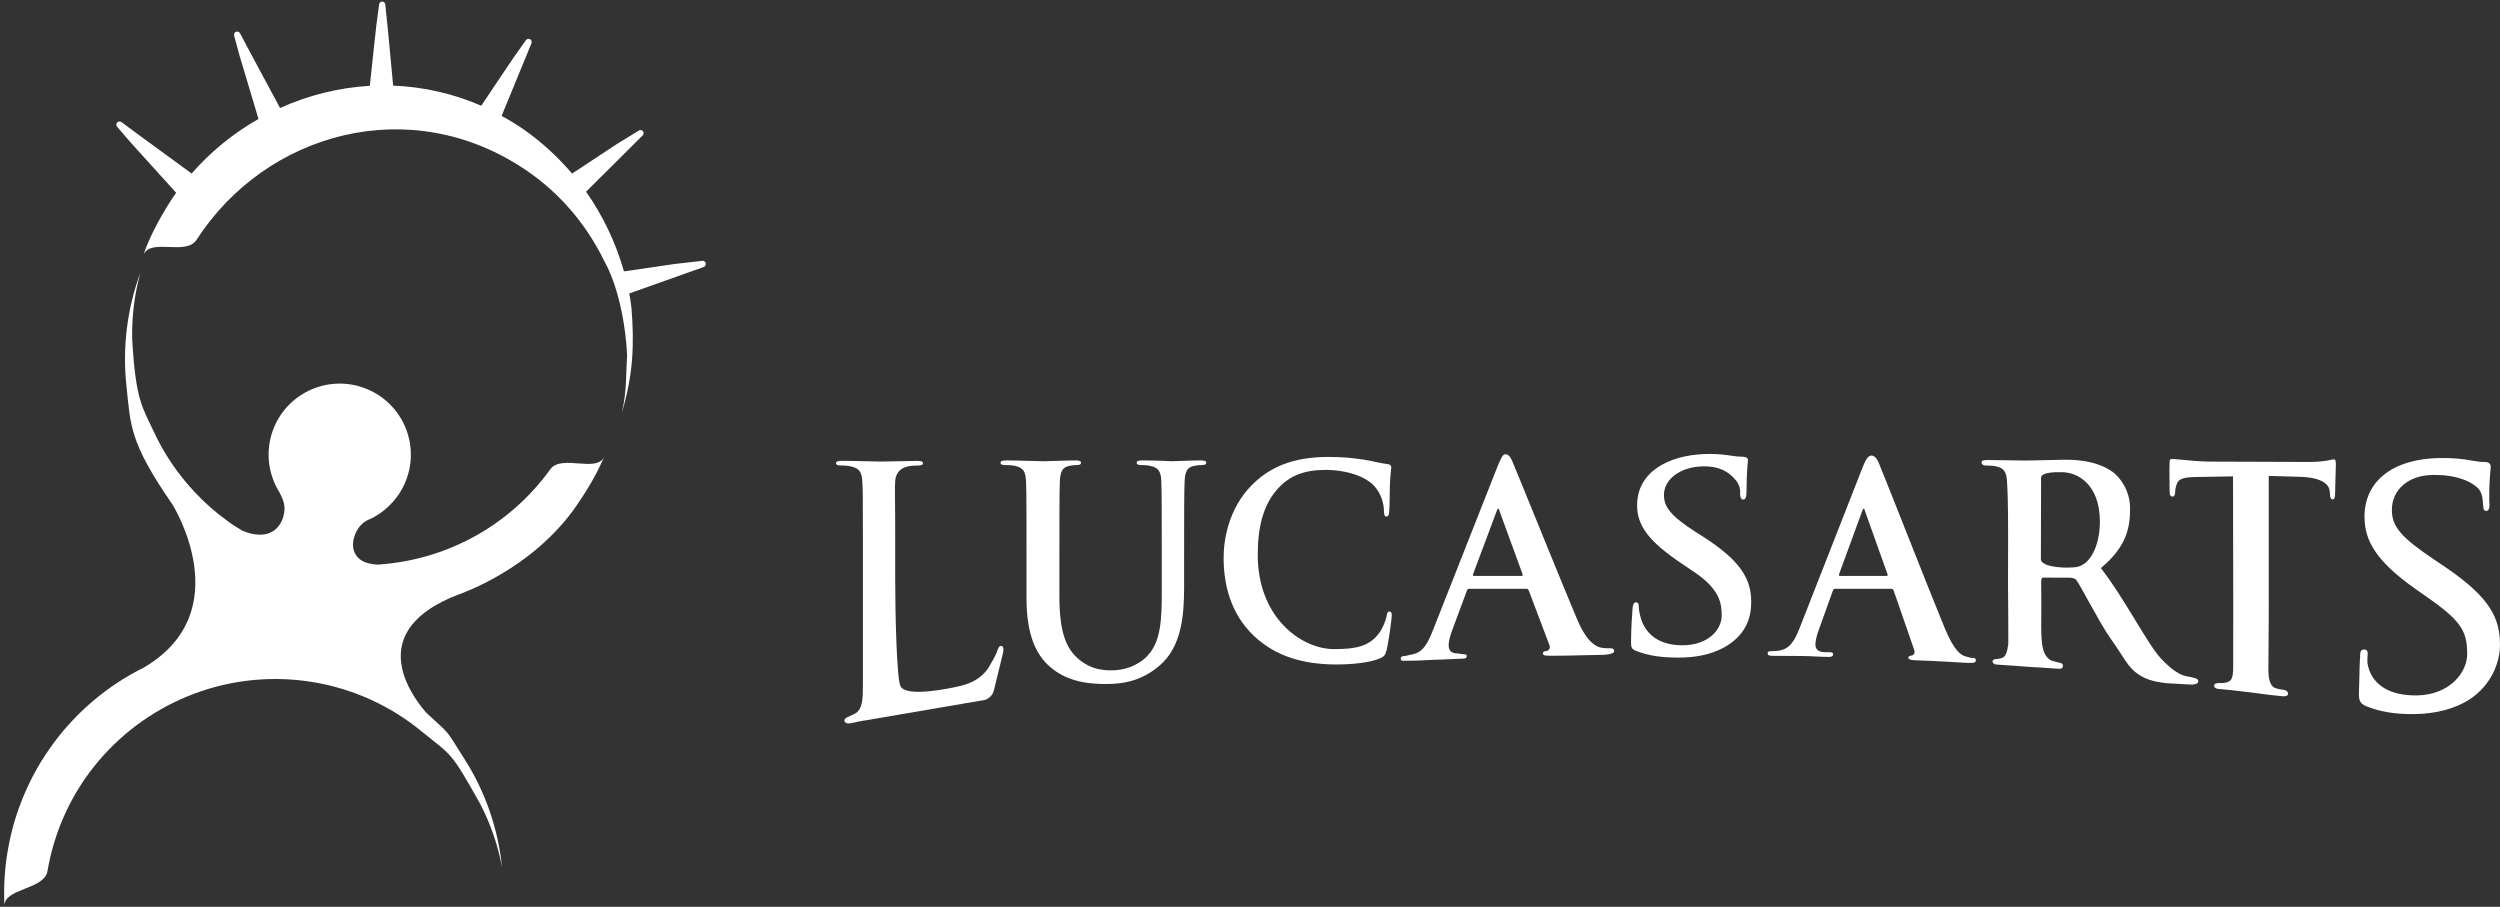 <svg clip-rule="evenodd" fill-rule="evenodd" stroke-linejoin="round" stroke-miterlimit="2" viewBox="0 0 601 218" xmlns="http://www.w3.org/2000/svg"><rect x="0" y="0" width="601" height="218" fill="#333333" stroke="none"/><g fill="#fff" fill-rule="nonzero"><path d="m600.99 154.659c.111 4.109-1.756 9.78-7.271 13.461-3.441 2.22-7.964 3.459-13.158 3.544-4.614.079-8.444-.545-11.721-1.894h-.013c-1.58-.68-1.802-1.462-1.727-3.523.125-3.022.106-5.704.203-7.273 0 0 .067-.905.067-.929.039-.504-.186-1.894.912-1.912 1.191-.028.871 1.198.871 1.627.015.655-.153 1.426.138 2.409 1.131 4.576 5.316 7.13 11.86 7.004 7.636-.162 12.049-5.405 11.968-10.147-.093-4.827-1.014-7.353-8.633-12.767l-3.926-2.765c-9.59-6.78-12.021-11.675-12.13-16.973-.174-8.78 6.757-14.192 17.878-14.41 3.042-.052 5.598.154 8.077.636 1.686.286 2.304.327 2.89.318.372-.011 1.464-.032 1.5 1.182l-.051.61c-.054 1.044-.383 3.342-.306 7.414.014.664.359 2.647-.846 2.553-.694-.058-.565-1.223-.661-1.789-.081-.842-.081-2.31-.99-3.437-.629-.808-3.816-3.554-11.154-3.424-5.941.105-9.754 3.644-9.761 8.398-.011 4.08 2.314 6.689 10.406 12.108l2.436 1.641c10.846 7.35 13.037 12.284 13.142 18.338m-354.219-10.932c0 8.985 2.331 13.587 5.48 16.418 4.532 4.109 10.441 4.281 13.714 4.281 4.007 0 8.44-.68 12.832-4.457 5.175-4.465 5.862-11.777 5.862-18.664v-6.635c0-9.43 0-17.157.132-19.15.125-2.156.618-3.219 2.274-3.527.753-.131 1.118-.199 1.793-.199.727 0 1.119-.119 1.119-.556 0-.418-.45-.556-1.295-.556-2.409 0-6.314.195-7.034.195-.065 0-3.945-.197-7.098-.197-.864 0-1.293.14-1.293.556 0 .437.362.558 1.034.558.675 0 1.737.068 2.229.197 2.031.426 2.538 1.436 2.649 3.529.122 1.993.122 9.72.122 19.15v7.735c0 6.411-.182 11.981-3.584 15.386-2.45 2.485-5.793 3.36-8.511 3.36-2.1 0-4.935-.26-7.706-2.547-3.033-2.474-4.814-6.265-4.814-15.257v-8.677c0-9.43 0-17.157.117-19.15.138-2.156.618-3.219 2.285-3.527.733-.131 1.101-.199 1.791-.199.621 0 .999-.119.999-.556 0-.418-.441-.556-1.368-.556-2.216 0-6.097.195-7.601.195-1.842 0-5.733-.197-8.991-.197-.945 0-1.371.14-1.371.556 0 .437.375.558 1.055.558.855 0 1.923.068 2.409.197 2.031.426 2.527 1.436 2.649 3.529.125 1.993.125 9.72.125 19.15v9.057zm74.537 16.007c3.712 0 8.143-.435 10.46-1.481.999-.439 1.233-.758 1.533-1.827.558-2.176 1.278-7.711 1.278-8.463 0-.529-.123-.953-.529-.953-.464 0-.577.254-.747 1.271-.232 1.149-1.006 2.978-1.98 4.191-2.337 2.94-5.466 3.569-10.646 3.569-7.784 0-18.316-7.52-18.316-22.652 0-6.179 1.094-12.209 5.352-16.475 2.556-2.543 5.858-3.954 10.925-3.954 5.357 0 9.89 1.732 11.806 3.954 1.47 1.652 2.207 3.872 2.257 5.844 0 .894.131 1.414.6 1.414.51 0 .621-.518.683-1.478.126-1.262.066-4.764.183-6.864.116-2.234.291-2.992.291-3.504 0-.375-.232-.694-.871-.761-1.76-.181-3.615-.75-5.807-1.087-2.679-.375-4.832-.635-8.442-.635-8.673 0-14.191 2.547-18.367 6.74-5.601 5.62-6.812 13.117-6.812 17.443 0 6.166 1.502 13.303 7.211 18.769 5.281 5.021 11.98 6.939 19.938 6.939zm45.604-18.192c.321 0 .491.127.612.426l4.946 13.09c.318.739-.121 1.291-.573 1.422-.612.055-.994.187-.994.562 0 .436.186.599 1.949.599 4.908 0 9.509-.206 11.737-.206 2.287 0 3.459-.366 3.459-.865 0-.425-.224-.721-.729-.721-.742 0-1.602 0-2.527-.175-1.301-.321-3.406-1.438-5.737-6.998-4.173-9.881-14.204-34.818-15.494-37.78-.612-1.427-1.125-1.703-1.699-1.703-.605 0-1.112 1.141-1.854 2.927l-15.576 39.501c-1.236 3.101-2.403 5.364-5.223 5.747-.504.054-1.089.342-1.642.342-.51 0-.881.238-.827.6.089.54.147.54.948.54 3.566 0 6.755-.254 7.205-.254 1.908 0 4.625-.221 6.581-.249.669-.026 1.131-.099 1.131-.582 0-.384-.219-.507-.972-.507l-1.108-.162c-1.906 0-2.267-.929-2.267-2.034 0-.746.3-2.232.933-3.77l3.429-9.248c.095-.37.227-.497.548-.497h13.744zm-12.518-3.086c-.276 0-.321-.195-.276-.413l5.693-15.198c.078-.249.192-.559.378-.559.172 0 .258.308.297.559l5.565 15.254c.063.164 0 .359-.315.359h-11.342zm100.229 3.086c.318 0 .507.127.614.426l4.917 14.196c.318.743-.106 1.291-.526 1.414-.605.063-.85.184-.85.557 0 .437.725.547 1.789.604 4.85.119 10.03.51 12.184.604 2.223.107 2.223-.187 2.223-.68 0-.44-.298-.505-.777-.505-.723 0-.651-.131-1.56-.329-1.266-.299-2.876-1.391-5.162-6.928-3.877-9.394-14.384-36.252-15.833-39.658-.8-1.852-1.681-1.721-1.735-1.721-.75-.032-1.319.812-2.049 2.598l-15.184 38.746c-1.211 3.087-2.358 5.193-5.133 5.563-.488.054-1.323.111-1.864.111-.497 0-.727.13-.727.493 0 .497.354.624 1.128.624 3.17 0 6.491.04 7.15.04 1.883 0 4.479.224 6.408.224.666 0 1.033-.135 1.033-.626 0-.375-.186-.505-.899-.505h-.914c-1.878 0-2.431-.785-2.431-1.913 0-.723.3-2.219.914-3.746l3.26-9.087c.14-.37.242-.497.545-.497h13.479zm-12.268-3.086c-.246 0-.3-.195-.246-.413l5.569-15.198c.06-.249.178-.559.364-.559.178 0 .241.308.3.559l5.439 15.254c.064.164 0 .359-.291.359h-11.135zm40.372 1.832c.055 5.833.075 11.711.075 14.471-.261 1.838-.531 3.245-1.771 3.485-.573.115-.071.073-1.156.195-.733.076-.855.249-.855.558 0 .449.43.723.933.756 2.443.176 6.587.429 7.785.553.952.021 3.698.246 7.276.466.497.033.923-.21.923-.655-.008-.318-.068-.667-.812-.81-1.125-.207-1.495-.418-2.072-.55-2.763-1.534-2.321-5.991-2.321-13.268l-.035-5.707c-.011-.366.138-.93.423-.93l6.357.021c.432 0 1.343.132 1.632.515.828.942 5.704 10.49 8.184 13.982 3.482 4.874 4.241 7.127 6.884 8.806 1.541.99 3.233 1.702 6.71 2.066l5.509.31c.92.058 2.014-.069 2.053-.728.06-.517-.337-.712-1.028-.879-.63-.162-.973-.227-1.667-.361-.912-.173-2.733-.556-6.213-4.225-3.375-3.622-8.717-14.395-14.488-21.789 6.21-5.195 7.049-9.786 7.015-14.484-.032-4.246-2.501-7.462-4.233-8.671-3.344-2.352-7.482-2.9-11.365-2.9-1.923 0-7.429.2-9.515.2-1.303 0-5.954-.122-9.232-.122-.939 0-1.363.132-1.363.572 0 .445.373.743 1.045.743.866 0 1.907.061 2.424.196 2.03.438 2.523 1.446 2.652 3.611.128 2.022.27 4.694.27 13.308zm7.945-24.79c0-.505-.191-1.049.657-1.483.577-.294 1.912-.576 4.337-.508 3.646 0 9.085 2.755 9.147 11.758.013 5.188-1.754 8.734-3.583 10.117-1.123.828-1.918 1.069-4.385 1.069-1.554 0-3.412-.183-4.699-.623-.435-.189-1.517-.626-1.517-1.319zm46.204 30.93c0 5.541-.02 10.972-.02 13.86 0 3.058-.526 3.537-1.818 3.801-.564.143-.852.123-1.796.123-.738 0-.982.341-.972.664 0 .449.539.762 1.333.762 3.459.28 7.155.827 7.587.827 1.829.211 3.542.54 7.578.913-.175 0 1.263.143 1.293-.57 0-.345-.144-.667-.792-.922-.951-.217-1.013-.055-2.276-.47-1.444-.493-1.676-2.955-1.676-4.017.041-2.669.041-8.728.095-14.947l-.011-32.046 7.29.21c5.479.116 7.25 1.827 7.368 3.469l.068.691c.061.944.17 1.26.687 1.26.357 0 .47-.382.535-1.017 0-1.63.186-5.968.186-7.281 0-.934-.059-1.317-.491-1.317-.232 0-.747.122-1.66.32-.941.131-2.271.308-4.257.308l-23.113-.08c-2.035 0-4.368-.13-6.154-.327-1.555-.122-2.942-.308-3.818-.308-.558 0-.437.702-.494 1.535-.053.959.036 5.507.036 6.516 0 .69.321.996.758.996.364 0 .545-.507.576-1.022.042-.899 0-.823.376-1.989.544-1.578 2.366-1.73 6.048-1.721l7.477-.141zm-133.406 11.657c3.704 0 7.634-.56 11.188-2.549 5.129-2.954 6.334-7.125 6.334-10.773.036-5.971-3.027-10.244-11.598-15.777l-1.977-1.25c-5.81-3.764-7.415-5.898-7.406-8.755 0-3.734 3.869-6.68 9.068-6.864 4.608-.19 6.644 1.674 7.729 2.78 1.775 1.807 1.511 3.242 1.511 3.807-.009.755.24 1.405.734 1.383.602-.027.793-.528.809-1.921.013-4.934.334-6.777.334-7.618 0-.675-.897-.756-1.548-.767-2.186-.01-4.357-.814-8.954-.634-8.623.353-16.137 4.282-16.137 12.349 0 5.013 3.035 8.795 10.673 13.951l3.222 2.177c5.86 3.967 6.464 7.314 6.443 10.371 0 3.3-3.142 7.115-9.43 7.125-4.311.023-8.375-1.634-9.897-6.169-.344-1.032-.611-2.331-.611-3.127 0-.484-.066-1.04-.692-1.031-.541.011-.75.694-.808 1.613-.077.972-.357 4.649-.357 8.015 0 1.344.207 1.652 1.3 2.081 2.965 1.149 6.057 1.583 10.07 1.583zm-186.958 6.956c-.939-1.53-1.304-17.505-1.304-25.444v-11.154c0-9.429-.142-10.808 0-12.786.125-2.171 1.506-3.288 3.338-3.598.811-.132 1.206-.141 1.956-.141.804-.01 1.386-.111 1.386-.537 0-.428-.42-.582-1.386-.582-2.472.016-6.804.156-8.747.156-1.811 0-6.089-.173-9.275-.173-1.032 0-1.485.132-1.485.558 0 .429.402.548 1.149.548.881 0 1.701.074 2.232.194 2.24.43 2.781 1.426 2.909 3.527.15 1.993.15 3.725.15 13.16v36.132c0 2.771 0 5.673-1.953 6.69-1.034.499-1.117.524-1.703.786-.741.315-.887.791-.725 1.085.588 1.008 2.186.066 5.109-.302l28.658-4.906c.236-.1 1.608-.604 2.051-2.094.439-1.653.243-1.006.976-3.954.95-3.872 1.382-5.604 1.382-5.868 0-.743-.129-1.047-.605-1.047-.525 0-.715.699-.892 1.233-.442 1.229-1.389 2.784-2.278 4.303-.922 1.119-2.47 3.211-7.227 4.217-1.662.369-12.116 2.66-13.716-.003z"/><path d="m169.674 63.298c-.07-.371-.465-.632-.836-.594l-6.554.745c.024 0-8.824 1.291-12.285 1.791-1.941-6.85-5.02-13.326-9.107-19.156 1.507-1.505 8.736-8.681 8.736-8.681-.018.025 4.86-4.85 4.86-4.85.29-.258.326-.704.08-1.005-.229-.305-.661-.381-.98-.172l-5.286 3.252s-7.988 5.248-10.78 7.103c-3.349-3.945-7.177-7.457-11.396-10.455-1.78-1.239-3.628-2.378-5.534-3.413 1.36-3.292 5.074-12.349 5.074-12.349 0 .024 2.099-5.121 2.099-5.121.146-.359.007-.775-.326-.974-.348-.181-.78-.08-1.012.237l-2.887 4.08s-5.802 8.587-7.85 11.682c-6.697-2.914-13.879-4.552-21.177-4.831-.342-3.903-1.331-14.064-1.331-14.064.018.013-.563-5.449-.563-5.449-.018-.392-.348-.702-.739-.697-.353-.009-.666.281-.737.648l-.652 4.919s-1.184 10.709-1.581 14.684c-7.461.445-14.777 2.254-21.584 5.337l-7.073-13.171c.013.008-2.553-4.797-2.553-4.797-.184-.342-.596-.497-.96-.362-.299.114-.458.393-.471.714 0 .05.013.117.013.197l1.282 4.746c2.419 8.048 3.828 12.82 4.583 15.308-6.057 3.437-11.493 7.869-16.077 13.111-3.129-2.293-12.377-9.044-12.377-9.044.016.004-4.502-3.321-4.502-3.321-.313-.224-.748-.183-1.016.094-.139.13-.214.314-.207.505 0 .18.046.366.165.502l3.305 3.832s8.234 9.074 10.914 12.062c-2.758 3.865-6.577 10.666-7.814 14.869 1.724-4.043 10.205.341 12.718-3.567 16.735-25.894 51.446-35.519 79.156-16.771 8.551 5.784 14.846 13.566 18.92 22.015 0 0 4.616 7.492 5.435 22.517-.353 5.248-.042 8.522-1.291 13.884 2.75-9.317 3.04-16.358 2.327-25.307-.046-.241-.156-1.483-.531-3.439 3.6-1.295 17.892-6.351 17.892-6.351.361-.137.575-.514.51-.893m-135.074 97.166c-17.312 8.583-29.497 24.969-32.732 44.019-.76 4.417-1.025 8.906-.791 13.382-.274-4.342 9.565-3.953 10.334-8.431 3.427-20.233 17.387-35.983 35.342-42.696 9.163-3.427 19.072-4.366 28.715-2.72 9.466 1.598 18.354 5.638 25.782 11.719 7.429 6.081 6.941 4.529 14.219 17.578 2.473 4.759 4.23 9.857 5.212 15.13-.932-9.24-4.018-18.134-9.011-25.966-4.992-7.831-2.947-5.29-9.328-11.277-4.517-5.315-14.033-19.802 7.745-28.235 0 0 17.861-5.855 28.583-21.521 2.59-3.768 4.886-7.627 6.595-11.698-1.64 4.042-10.3-.621-12.964 3.051-10.101 14.031-25.573 21.934-41.571 22.935-1.637-.089-2.986-.442-3.975-1.108-2.312-1.648-2.312-4.386-1.021-6.979.708-1.25 1.411-1.947 2.631-2.621.37-.134.708-.295 1.069-.476.148-.067.28-.147.465-.201l-.047-.027c3.703-2.015 6.53-5.335 7.93-9.312 3.173-8.911-1.53-18.688-10.442-21.823-8.893-3.127-18.666 1.541-21.801 10.442-1.818 5.166-.987 10.604 1.733 14.896.898 1.713 1.344 3.086 1.03 4.841-.608 3.301-2.839 5.333-6.155 5.159-1.494-.074-2.669-.433-3.98-1.003-1.134-.708-2.293-1.384-3.343-2.186-2.921-2.092-5.625-4.471-8.073-7.102-4.086-4.346-7.437-9.33-9.92-14.754-2.483-5.425-4.254-7.133-5.054-22.058-.108-5.367.559-10.722 1.981-15.898-3.212 8.723-4.359 18.072-3.352 27.312 1.008 9.241.547 13.274 11.041 28.424.005 0 16.16 25.671-6.847 39.204z"/></g></svg>